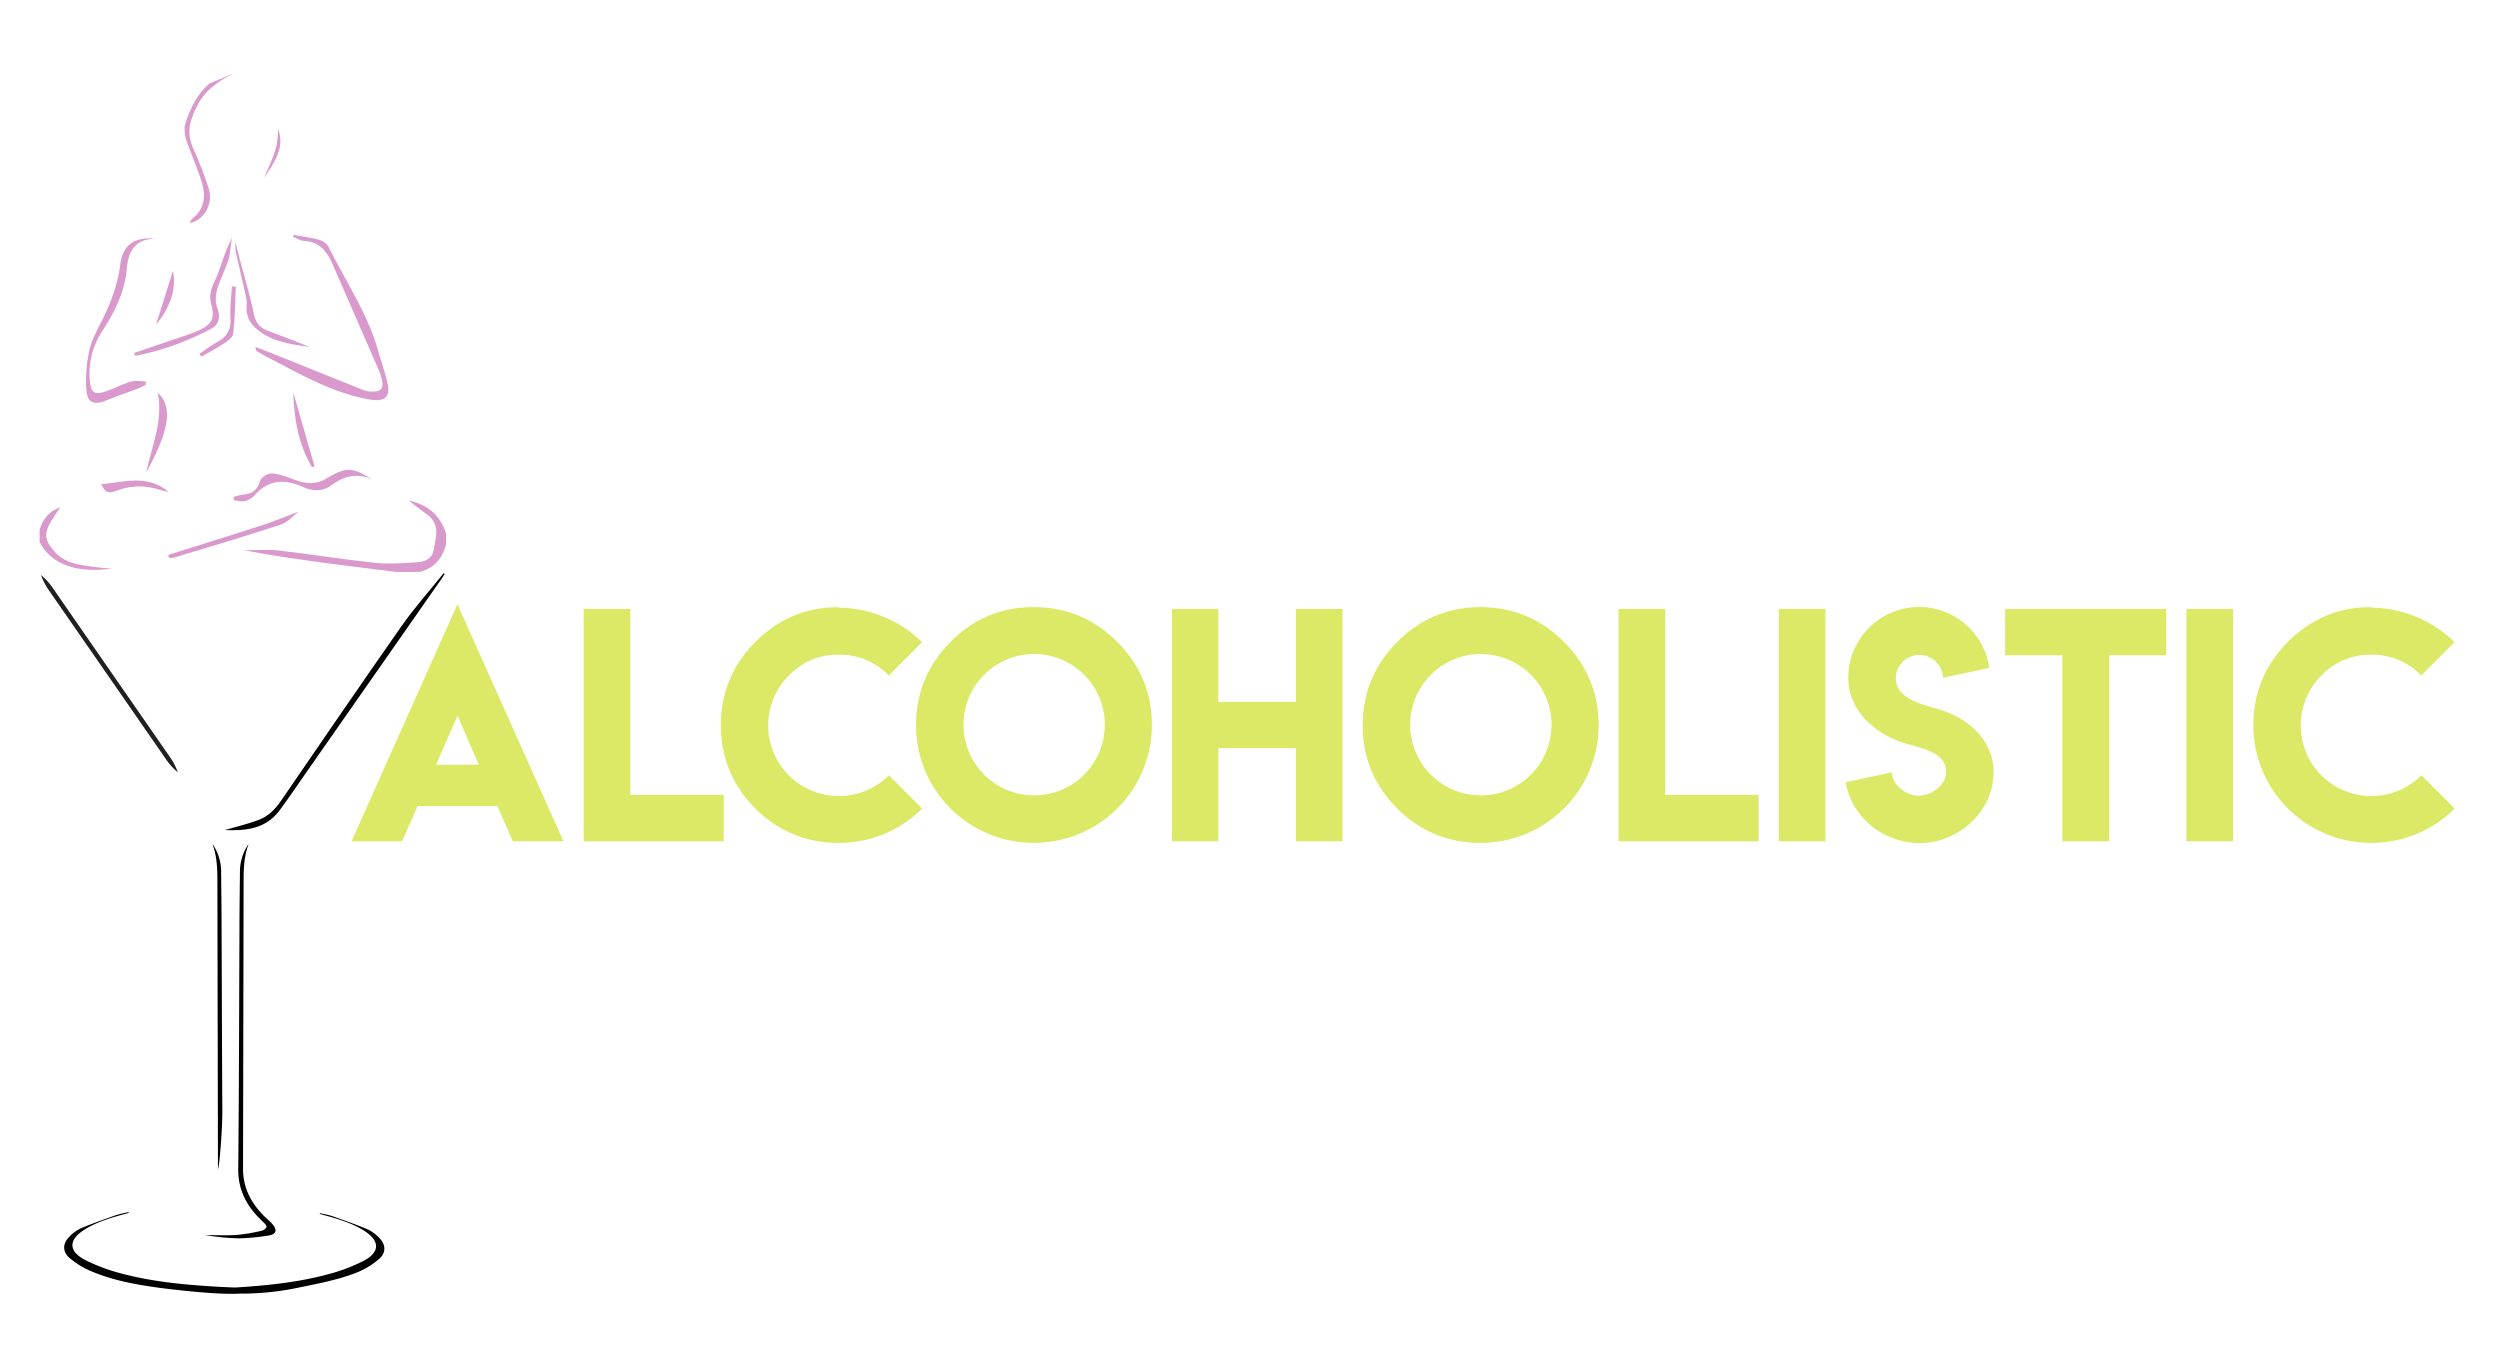 <svg id="Layer_1" data-name="Layer 1" xmlns="http://www.w3.org/2000/svg" viewBox="0 0 1280 700"><defs><style>.cls-1{fill:#202020;}.cls-2{fill:#da99cc;}.cls-3{fill:#dbe966;}</style></defs><title>Artboard 2</title><path d="M127.32,432.06c-2.26,5.88-2.57,12-2.59,18.24q-.15,74.1-.29,148.21c0,10.45,4.87,18.79,12.44,25.7a31.28,31.28,0,0,1,2.48,2.4c2.79,3.21,2.13,5.42-2,6a110.59,110.59,0,0,1-15,1.43,116.09,116.09,0,0,1-17.25-1.68c5.43,0,10.88.27,16.29-.09a92.76,92.76,0,0,0,12.54-2.12,3.88,3.88,0,0,0,2.52-1.91c.21-.55-.88-1.79-1.61-2.47-8-7.39-13-15.86-12.88-27.32.43-41,.45-82,.64-123,0-9.65.15-19.3.24-29A25,25,0,0,1,127.32,432.06Z"/><path d="M115.06,425c5.31-1.55,11.32-3,17.09-5.08,4.92-1.77,8.59-5.33,11.59-9.72,20.51-29.91,41-59.87,61.79-89.55,6.62-9.45,14.36-18.12,21.59-27.14l.53.36c-.43.69-.83,1.4-1.3,2.07L155.68,397.11c-4.2,6-8.27,12.12-12.69,18C135.69,424.76,125.17,425.37,115.06,425Z"/><line x1="21.01" y1="294.42" x2="91.05" y2="395.46"/><path class="cls-1" d="M21,294.42a31.91,31.91,0,0,0,4,7.77l30.84,44.49L85.17,389a31.83,31.83,0,0,0,5.88,6.44,31.73,31.73,0,0,0-4-7.77c-4.88-7.05-29.35-42.34-29.35-42.34S32,308.26,26.89,300.86A31.54,31.54,0,0,0,21,294.42Z"/><path d="M111.59,598.51v.1c.69-.59,2.32-20.37,2.25-30.22-.2-31-.24-61.94-.39-92.91,0-9.65-.15-19.3-.24-29a24.9,24.9,0,0,0-4.49-14.47c2.25,5.88,2.57,12,2.58,18.24Q111.45,524.4,111.59,598.51Z"/><path d="M194.14,633.77a20,20,0,0,0-5.94-4.36c-5.85-2.46-11.85-4.56-17.84-6.67-2.16-.75-4.46-1.1-6.69-1.64.08.41.24.49.4.53,7.67,2.13,15.39,4.15,22.23,8.42,8.32,5.19,8.41,11.09-.26,15.58a91,91,0,0,1-18,6.78c-15.26,4.13-30.95,5.74-46.69,6.74l-1.07.06q-6-.21-12-.59c-15.74-1-31.43-2.61-46.69-6.74a91.36,91.36,0,0,1-18-6.78c-8.68-4.49-8.58-10.39-.26-15.58,6.84-4.27,14.56-6.29,22.22-8.42.17,0,.33-.12.41-.53a68.2,68.2,0,0,0-6.7,1.64c-6,2.1-12,4.21-17.83,6.67a19.82,19.82,0,0,0-5.94,4.36c-3.45,3.43-3.59,7.54,0,10.7a40.32,40.32,0,0,0,10,6.4c11.66,5.18,24.13,7.42,36.69,9.09,1.33.18,27.77,3.63,40.31,2.91a143.54,143.54,0,0,0,31.28-3.27c5.92-1.25,20.73-3.88,30.46-8.2a40.69,40.69,0,0,0,10-6.4C197.72,641.31,197.59,637.2,194.14,633.77Z"/><path class="cls-2" d="M202.76,292.83c-10.8-1.35-21.6-2.65-32.38-4.07-15.16-2-30.29-4.11-45.38-7,5.91,0,11.89-.56,17.72.1,16.42,1.88,32.74,4.56,49.17,6.3,7.05.75,14.28.17,21.4-.26,4-.24,7.94-1.56,8.75-6.38,1-6.11,3.5-12.58-2.71-17.54-3.31-2.64-6.83-5-10.06-7.74,9.52,2.14,16.25,7.43,19.12,17.09v5.13c-2.4,6.68-7.5,10.86-13.33,14.35Z"/><path class="cls-2" d="M119.72,37.56c-12.3,6.15-17.85,12.24-21.57,23.24a19.69,19.69,0,0,0,.67,14.9,197.54,197.54,0,0,1,8.08,20.94c2.4,7.82-2.38,16.13-9.83,17.59.53-.92.74-1.73,1.26-2.14,7.13-5.57,7.07-12.8,4.48-20.38-2.36-6.93-5.23-13.68-7.64-20.59-.7-2-.67-6.37-.67-6.37s3.69-14.89,12.92-22.06"/><path class="cls-2" d="M20.28,271.3c1.57-5.23,4.39-9.33,10.62-11.62-1.87,2.8-3.31,4.8-4.57,6.91-4,6.65-3.45,10.33,1.79,16.05,6.3,6.87,15,6.71,23.13,8,1.66.25,3.36.24,6.11.42-16.56,2.49-30.84-1.3-37.08-13.57Z"/><path class="cls-2" d="M215.06,292.83c7-1.78,11.74-7.09,13.33-14.35"/><path class="cls-2" d="M150.34,120.24c4.46.84,9,1.41,13.33,2.63a8.07,8.07,0,0,1,4.65,3.69c8.66,17.51,19.85,33.83,25.25,52.9,1.58,5.56,3.52,11,4.84,16.66,1.71,7.29-1.68,9.7-9,8.45-19.58-3.35-36.25-13.37-53.48-22.21-1.51-.77-3-1.68-4.4-2.59-.4-.25-.67-.72-.65-2.1,2.45.94,4.91,1.86,7.35,2.83q24.1,9.69,48.2,19.36a12,12,0,0,0,4,.61c4.77.12,6.12-1.53,5.07-6.29a27.45,27.45,0,0,0-1.63-4.83q-11.82-27.15-23.68-54.28c-2.82-6.46-6.76-11.36-14.59-11.75-1.87-.1-3.7-1.34-5.54-2.06Z"/><path class="cls-2" d="M74.66,196.94a25.93,25.93,0,0,1-2.94,1.57c-5.71,2.17-11.5,4.14-17.15,6.45-6.43,2.63-9.86,1.41-10.34-5.43a70.25,70.25,0,0,1,1.5-20.09c1.3-5.7,4.35-11.05,7-16.39,4.28-8.78,7.6-17.75,8.84-27.56,1.28-10.15,7.34-14.42,18.17-13.23-10.55-.08-14.06,6.44-14.82,15.27-1,11.94-6.18,22.18-12.58,32A39.38,39.38,0,0,0,46,194.83c.49,6.18,2.34,7.56,8.16,5.56,4.33-1.48,8.43-3.7,12.8-5,2.35-.69,5.07-.12,7.62-.12Z"/><path class="cls-2" d="M190.82,245.68c-8.07-4-14.95-1.77-21.6,3.06-4.28,3.11-9.4,2.7-13.75.73-9.57-4.34-17.9-4.11-25.23,4.2a9.56,9.56,0,0,1-4.76,2.87c-1.82.4-3.86-.23-5.8-.4l0-1.73a34.56,34.56,0,0,1,5.23-1.25c4.45-.37,6.91-2.4,8.24-6.91.54-1.8,4-4,6-3.84,4,.27,7.89,1.79,11.67,3.22,5.55,2.09,10.82,2.6,16.18-.55C177.54,238.88,180.08,239,190.82,245.68Z"/><path class="cls-2" d="M117.36,131.93c-1.41,4.18-3.16,8.25-4.8,12.35-1.78,4.47-3,8.76-1.17,13.79,1.29,3.61,1.19,7.88-3.24,10.23a138.9,138.9,0,0,1-39,13.92l-.4-1.55c8.64-2.93,17.29-5.83,25.92-8.8a65.73,65.73,0,0,0,7.59-2.93c6.21-3,7.81-6.13,6-12.69-1.2-4.26-.51-7.8,1.38-11.72,2.42-5,4-10.44,5.94-15.68.62-1.65,2.53-5.6,3.19-7.22Z"/><path class="cls-2" d="M120.74,124.7c2.48,10.7,7,24.93,9.18,35.69.87,4.26,2.64,7.24,6.73,8.77,7.3,2.73,14.6,5.48,21.8,8.51-9.41-1.41-18.9-2.53-26.69-8.9-4-3.24-5.92-7.09-5.46-12.46.27-3.07-.82-6.3-1.5-9.41-1.31-6-2.76-12.05-4.16-18.07C120.74,127.78,120.1,124.89,120.74,124.7Z"/><path class="cls-2" d="M86.07,284.13c15.85-5,31.74-9.86,47.54-15,6.68-2.17,13.19-4.9,19.28-7.18-2.52,1.89-5.44,5.42-9.12,6.63-18.09,6-36.38,11.35-54.6,16.9a12.92,12.92,0,0,1-2.5.25Z"/><path class="cls-2" d="M80.79,201.15c8.67,7.67,4.66,21.42-5.9,40.78C77.64,228.47,83.68,215.49,80.79,201.15Z"/><path class="cls-2" d="M102.11,181.18c3.06-2.06,6-4.41,9.22-6.12,5.18-2.73,7.06-6.63,6.67-12.48-.34-5.26.43-10.59.72-15.9l2.06.1c-.37,8-.47,16-1.33,24-.2,1.85-2.79,3.76-4.68,5-3.74,2.5-7.77,4.58-11.67,6.82Z"/><path class="cls-2" d="M150.14,200.89l10.93,37.93-1.33.38C152.75,227.48,150.58,214.38,150.14,200.89Z"/><path class="cls-2" d="M86.42,251.89c-2.11-.51-3.73-.8-5.3-1.29a32.18,32.18,0,0,0-21,.49c-4.94,1.75-6,1.18-8.35-3.14C63.58,246.8,75.35,242.71,86.42,251.89Z"/><path class="cls-2" d="M88.56,138.55c2,10.39-2,19.48-8.7,27.75C82.81,156.9,85.75,147.5,88.56,138.55Z"/><path class="cls-2" d="M142.35,66.14c3.76,9.12-1.83,17.16-7.25,25.06C141.25,77.54,142.27,74.47,142.35,66.14Z"/><line class="cls-2" x1="159.7" y1="154.43" x2="168.93" y2="172.88"/><path class="cls-3" d="M234.2,309.37l54.3,121.36H262.6l-8-18.07H213.84l-8,18.07H180Zm10.92,82.19L234.27,366.4l-11,25.16Z"/><path class="cls-3" d="M322.74,311.81V407h47.81v23.75H298.84V311.81Z"/><path class="cls-3" d="M429.36,431.54A58.48,58.48,0,0,1,386.79,414q-17.7-17.72-17.71-42.65t17.71-42.71q17.77-17.79,42.57-17.78l-.08.29a61.42,61.42,0,0,1,42.79,17.63l-17,17.05a35.18,35.18,0,0,0-25.6-10.63,34.46,34.46,0,0,0-25.52,10.63,36.14,36.14,0,0,0,0,51.2,36.24,36.24,0,0,0,51.2-.08l17,17.05A60.07,60.07,0,0,1,429.36,431.54Z"/><path class="cls-3" d="M572,328.63q17.78,17.78,17.78,42.71a60.31,60.31,0,0,1-60.43,60.2A60.18,60.18,0,0,1,469,371.34q0-24.85,17.7-42.71t42.64-17.78Q554.2,310.85,572,328.63Zm-68.25,17a36.18,36.18,0,0,0,51.13,51.2,36.18,36.18,0,1,0-51.13-51.2Z"/><path class="cls-3" d="M623.78,311.81v47.58h39.77V311.81h23.83V430.73H663.55V383.07H623.78v47.66H600V311.81Z"/><path class="cls-3" d="M800.71,328.63q17.77,17.78,17.78,42.71a60.31,60.31,0,0,1-60.43,60.2A58.59,58.59,0,0,1,715.42,414q-17.7-17.72-17.71-42.65t17.71-42.71q17.77-17.79,42.64-17.78T800.71,328.63Zm-68.25,17a36.18,36.18,0,0,0,51.13,51.2,36.18,36.18,0,1,0-51.13-51.2Z"/><path class="cls-3" d="M852.58,311.81V407h47.81v23.75H828.68V311.81Z"/><path class="cls-3" d="M910.73,311.81h23.9V430.73h-23.9Z"/><path class="cls-3" d="M982.53,407.32c6.6,0,13.89-5.48,13.89-12.08,0-10.86-14.57-12.38-22.8-15.22-14.5-4.95-27.3-16.85-27.3-33a36.28,36.28,0,0,1,72.21-5l-23.73,5a12.07,12.07,0,0,0-24.13.08c0,10.71,13.56,13.56,21.82,16,15,4.33,28.24,15.76,28.24,32.32,0,20.06-18,36.25-38,36.25-18.39,0-35-13.49-37.73-31.2l23.74-5.05c0,6.64,7.21,12.05,13.92,12.05Z"/><path class="cls-3" d="M1109.12,311.81v23.68h-29.21v95.24h-24V335.49h-29.29V311.81Z"/><path class="cls-3" d="M1119.46,311.81h23.91V430.73h-23.91Z"/><path class="cls-3" d="M1214,431.54a60.18,60.18,0,0,1-60.27-60.2q0-24.85,17.7-42.71T1214,310.85l-.07.29a61.45,61.45,0,0,1,42.79,17.63l-17,17.05a35.19,35.19,0,0,0-25.6-10.63,34.46,34.46,0,0,0-25.53,10.63,36.16,36.16,0,0,0,0,51.2,36.24,36.24,0,0,0,51.2-.08l17,17.05A60.07,60.07,0,0,1,1214,431.54Z"/></svg>